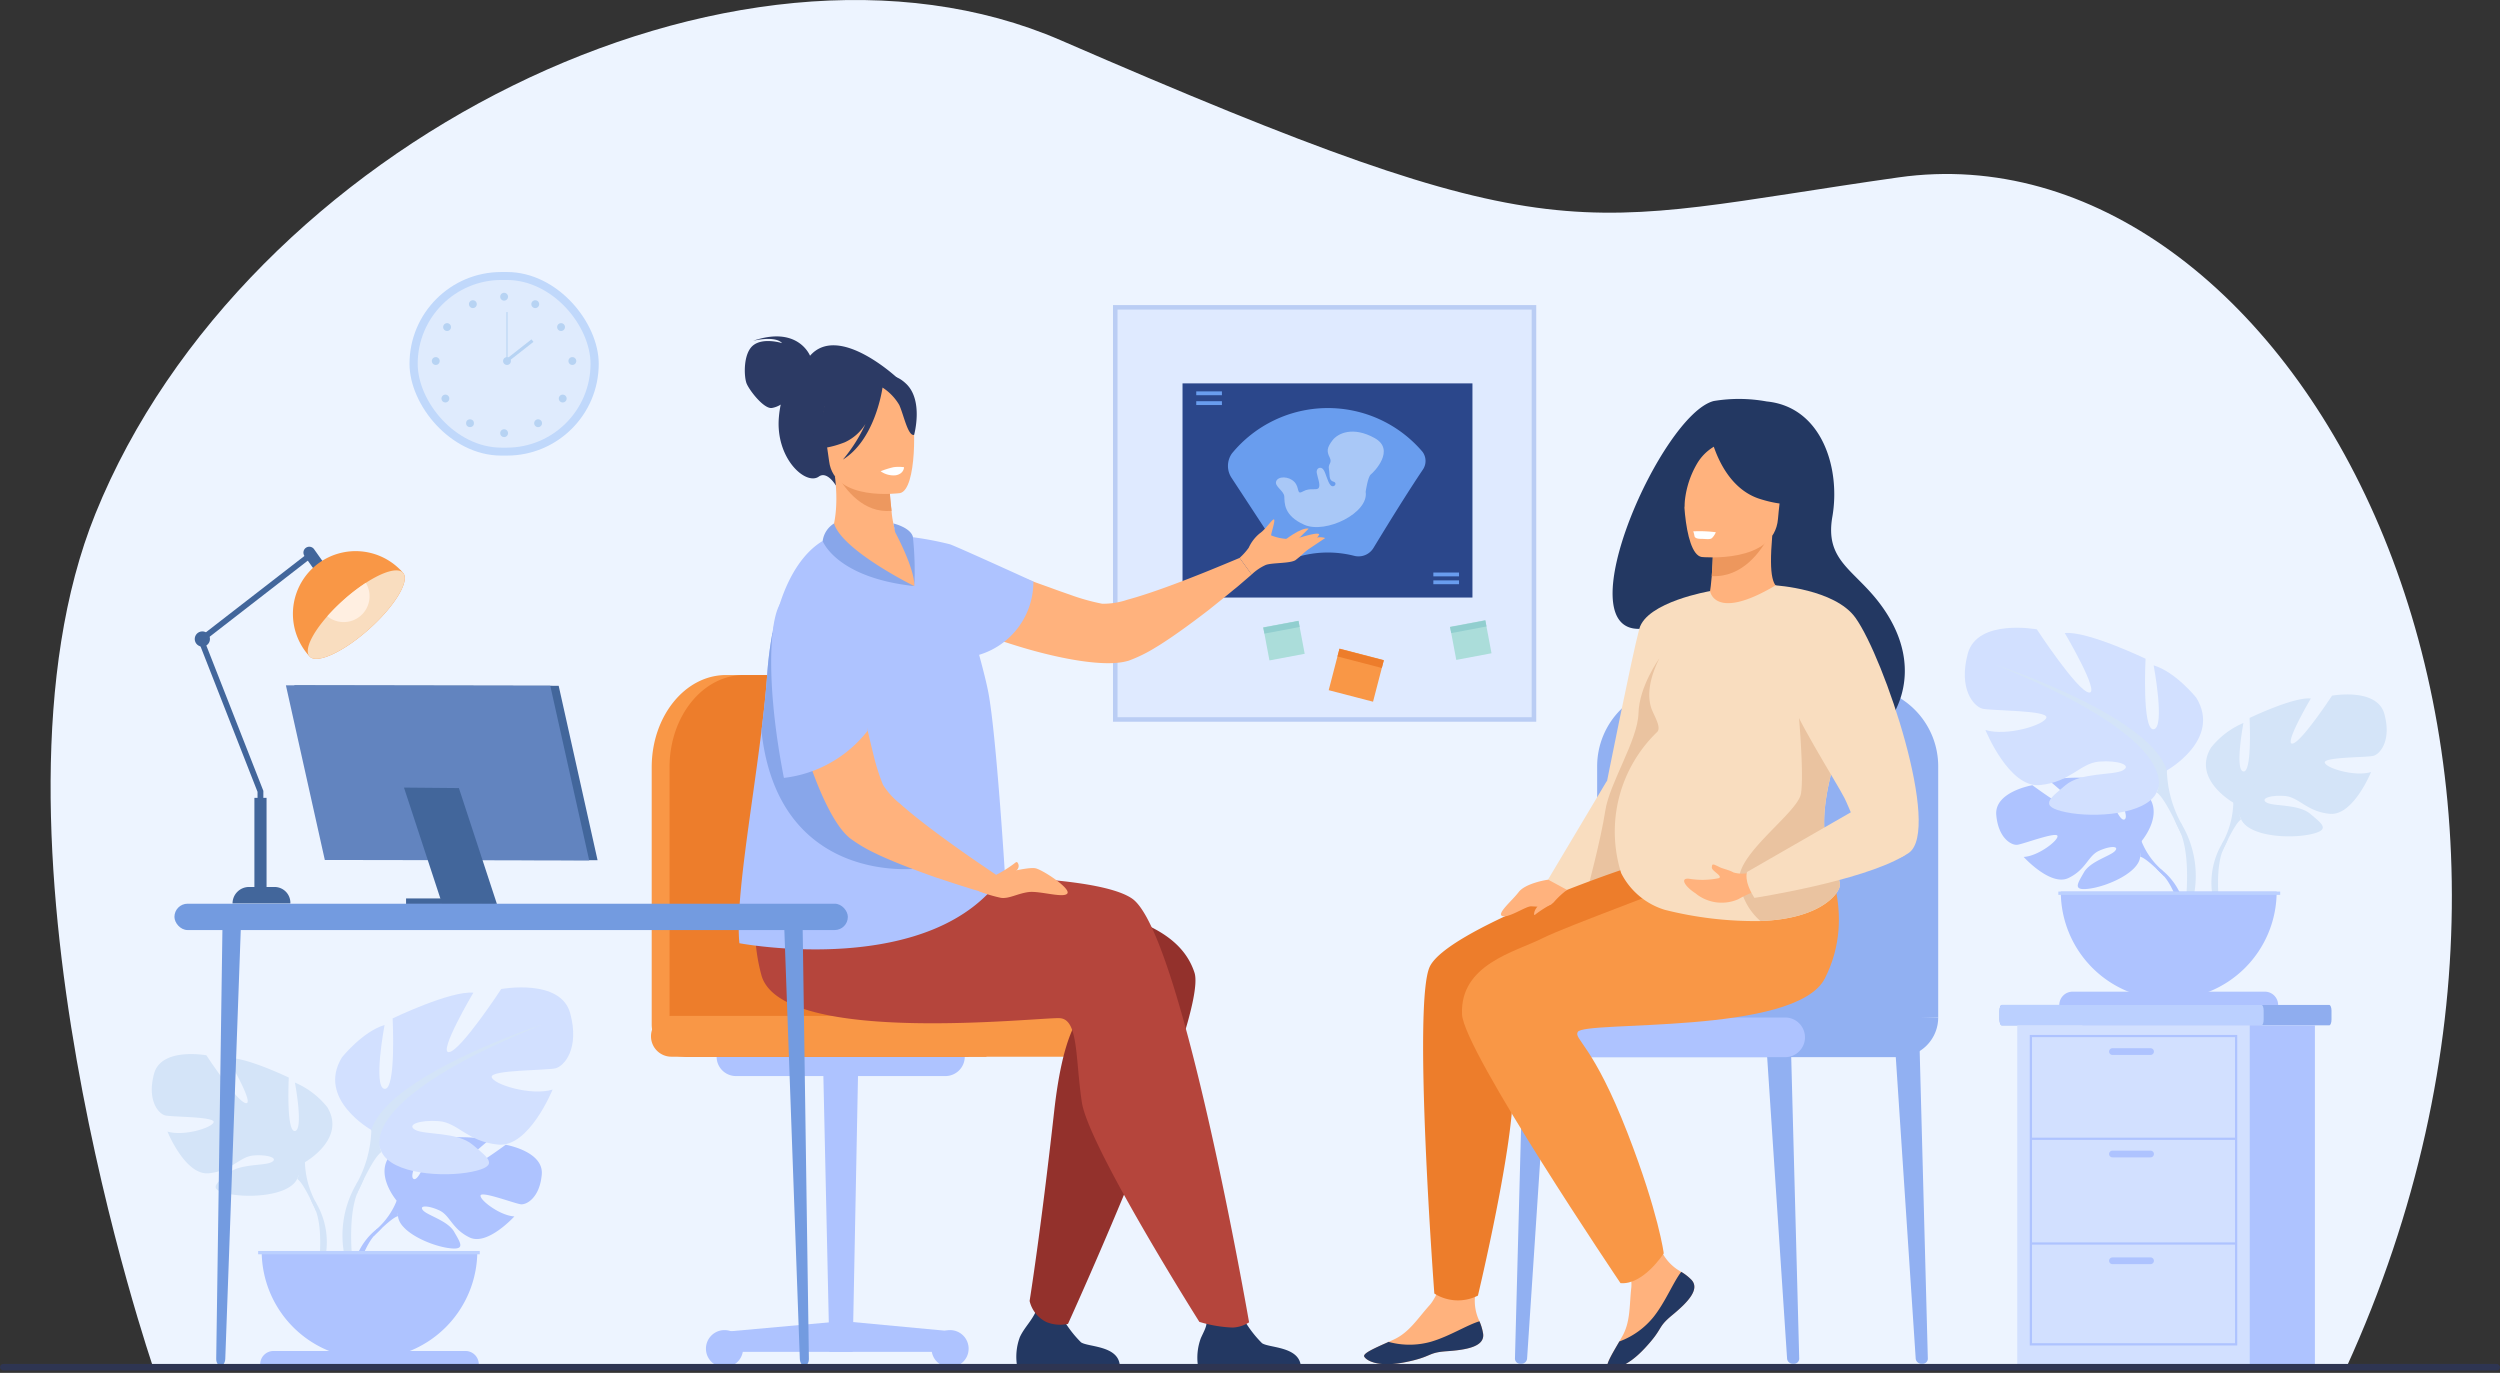 <svg xmlns="http://www.w3.org/2000/svg" width="291.691" height="160.185" viewBox="0 0 291.691 160.185">
  <rect x="0" y="0" width="291.691" height="160.185" fill="#333333" stroke="none"/>
  <g id="Group_56" data-name="Group 56" transform="translate(-141.578 -165.517)">
    <path id="Path_4" data-name="Path 4" d="M213.7,325.282s-21.732-62.953-6.818-99.825c17.441-43.118,74.839-71.661,112.65-55.235,59.105,25.677,59.232,21.44,97.751,15.989,44.985-6.366,85.76,65.41,52.215,138.889Z" transform="translate(-54.172 0)" fill="#edf4ff"/>
    <g id="Group_2" data-name="Group 2" transform="translate(271.438 201.113)" opacity="0.5">
      <rect id="Rectangle_7" data-name="Rectangle 7" width="48.851" height="48.084" transform="translate(0.266 0.266)" fill="#d2e0ff"/>
      <g id="Group_1" data-name="Group 1" transform="translate(0 0)">
        <path id="Path_5" data-name="Path 5" d="M1512.053,576.256h-49.383V527.641h49.383Zm-48.851-.531h48.32V528.172H1463.2Z" transform="translate(-1462.671 -527.641)" fill="#88a6ea"/>
      </g>
    </g>
    <g id="Group_3" data-name="Group 3" transform="translate(279.551 210.248)">
      <rect id="Rectangle_8" data-name="Rectangle 8" width="33.827" height="24.988" transform="translate(33.827 24.988) rotate(180)" fill="#2b478b"/>
      <path id="Path_6" data-name="Path 6" d="M1599.519,658l5.519,8.42a1.988,1.988,0,0,0,2.234.806,12.451,12.451,0,0,1,6.557-.115,2.035,2.035,0,0,0,2.253-.909c1.952-3.216,4.094-6.663,5.778-9.164a1.79,1.79,0,0,0-.057-2.069,14.489,14.489,0,0,0-22.233.2A2.519,2.519,0,0,0,1599.519,658Z" transform="translate(-1593.808 -646.992)" fill="#699dee"/>
      <rect id="Rectangle_9" data-name="Rectangle 9" width="2.996" height="0.446" transform="translate(32.261 23.431) rotate(180)" fill="#699dee"/>
      <rect id="Rectangle_10" data-name="Rectangle 10" width="2.996" height="0.446" transform="translate(32.261 22.517) rotate(180)" fill="#699dee"/>
      <rect id="Rectangle_11" data-name="Rectangle 11" width="2.996" height="0.446" transform="translate(4.597 1.38) rotate(180)" fill="#699dee"/>
      <rect id="Rectangle_12" data-name="Rectangle 12" width="2.996" height="0.446" transform="translate(4.597 2.527) rotate(180)" fill="#699dee"/>
      <path id="Path_7" data-name="Path 7" d="M1666.554,684.852s.248-1.754.6-2.023,2.931-2.872.445-4.25-4.256-.6-4.919.271-.675,1.281-.33,1.975-.206.726-.082,1.363-.058,1.311.512,1.471.066.806-.306.434-.549-1.431-.859-1.844-.852-.15-.77.373.458,1.4.24,1.763-1.016-.055-1.828.415-.361-.411-1.019-1.1-1.891-.686-2.121-.081.9,1.1.946,1.777-.136,2.219,2.346,3.308S1666.947,687.315,1666.554,684.852Z" transform="translate(-1645.187 -672.2)" fill="#ebf4ff" opacity="0.5"/>
    </g>
    <g id="Group_8" data-name="Group 8" transform="translate(374.876 282.771)">
      <path id="Path_8" data-name="Path 8" d="M2514.963,1359.027v1.047c0,.367.119.666.263.666h38.208c.145,0,.263-.3.263-.666v-1.047c0-.366-.119-.666-.263-.666h-38.208C2515.082,1358.361,2514.963,1358.661,2514.963,1359.027Z" transform="translate(-2514.963 -1358.361)" fill="#8fadef"/>
      <path id="Path_9" data-name="Path 9" d="M2514.963,1359.027v1.047c0,.367.109.666.242.666h30.333c.133,0,.242-.3.242-.666v-1.047c0-.366-.109-.666-.242-.666H2515.2C2515.072,1358.361,2514.963,1358.661,2514.963,1359.027Z" transform="translate(-2514.963 -1358.361)" fill="#bbd0ff"/>
      <rect id="Rectangle_13" data-name="Rectangle 13" width="27.125" height="39.537" transform="translate(36.796 41.916) rotate(180)" fill="#aec3ff"/>
      <rect id="Rectangle_14" data-name="Rectangle 14" width="27.125" height="39.537" transform="translate(29.194 41.916) rotate(180)" fill="#d2e0ff"/>
      <g id="Group_7" data-name="Group 7" transform="translate(3.526 3.496)">
        <g id="Group_4" data-name="Group 4">
          <path id="Path_10" data-name="Path 10" d="M2550.835,1393.927h24.21v36.237h-24.21Zm23.949.261H2551.1V1429.9h23.688Z" transform="translate(-2550.835 -1393.927)" fill="#aec3ff"/>
        </g>
        <g id="Group_5" data-name="Group 5" transform="translate(0.131 11.987)">
          <rect id="Rectangle_15" data-name="Rectangle 15" width="23.949" height="0.261" fill="#aec3ff"/>
        </g>
        <g id="Group_6" data-name="Group 6" transform="translate(0.131 24.208)">
          <rect id="Rectangle_16" data-name="Rectangle 16" width="23.949" height="0.261" fill="#aec3ff"/>
        </g>
        <path id="Path_11" data-name="Path 11" d="M2645.42,1410.507h4.444a.393.393,0,0,0,.392-.392h0a.393.393,0,0,0-.392-.392h-4.444a.393.393,0,0,0-.392.392h0A.393.393,0,0,0,2645.42,1410.507Z" transform="translate(-2635.769 -1408.17)" fill="#aec3ff"/>
        <path id="Path_12" data-name="Path 12" d="M2645.42,1532.086h4.444a.393.393,0,0,0,.392-.392h0a.393.393,0,0,0-.392-.392h-4.444a.393.393,0,0,0-.392.392h0A.393.393,0,0,0,2645.42,1532.086Z" transform="translate(-2635.769 -1517.798)" fill="#aec3ff"/>
        <path id="Path_13" data-name="Path 13" d="M2645.42,1658.822h4.444a.393.393,0,0,0,.392-.392h0a.393.393,0,0,0-.392-.392h-4.444a.393.393,0,0,0-.392.392h0A.393.393,0,0,0,2645.42,1658.822Z" transform="translate(-2635.769 -1632.076)" fill="#aec3ff"/>
      </g>
    </g>
    <g id="Group_15" data-name="Group 15" transform="translate(370.821 238.758)">
      <g id="Group_10" data-name="Group 10" transform="translate(3.666 17.495)">
        <path id="Path_14" data-name="Path 14" d="M2527.959,1096s3.066-3.576.189-5.848a8.161,8.161,0,0,0-3.814-1.169s2.427,4.071,1.642,4.476-2.378-4.731-2.378-4.731-4.782-.464-6.32.276c0,0,4.087,3.345,3.227,3.544s-5.276-3.084-5.276-3.084-4.45.757-4.213,3.472,1.771,3.553,2.445,3.481,4.616-1.577,4.7-1.025-2.287,2.357-3.949,2.441c0,0,3.137,3.46,5.223,2.462s2.263-2.582,3.563-3.175,2.409-.592,1.873.013-2.889,1.194-3.632,2.509-1.41,2.2.747,1.877,5.664-1.9,5.818-3.711Z" transform="translate(-2511.007 -1088.585)" fill="#aec3ff"/>
        <g id="Group_9" data-name="Group 9" transform="translate(2.196 4.404)">
          <path id="Path_15" data-name="Path 15" d="M2533.346,1133.407s12.087-.466,14.757,2.991a8.738,8.738,0,0,0,2.407,3.378l.283.772s-2.095-2.208-2.844-2.342C2547.948,1138.206,2549.12,1133.923,2533.346,1133.407Z" transform="translate(-2533.346 -1133.386)" fill="#aec3ff"/>
          <path id="Path_16" data-name="Path 16" d="M2701.691,1195.6a7.59,7.59,0,0,1,2.775,5.347l-.471.042s-.829-3.545-2.326-4.931S2701.691,1195.6,2701.691,1195.6Z" transform="translate(-2684.528 -1189.211)" fill="#aec3ff"/>
        </g>
      </g>
      <g id="Group_12" data-name="Group 12" transform="translate(28.131 7.784)">
        <path id="Path_17" data-name="Path 17" d="M2763.1,1002.43s-4.876-2.731-2.6-6.437a9.683,9.683,0,0,1,3.771-2.861s-1.041,5.527,0,5.657.715-6.242.715-6.242,5.136-2.471,7.152-2.276c0,0-3.186,5.4-2.146,5.267s4.616-5.592,4.616-5.592,5.267-.975,6.112,2.146-.52,4.682-1.3,4.877-5.787.13-5.657.78,3.511,1.69,5.4,1.105c0,0-2.081,5.137-4.812,4.876s-3.576-1.951-5.267-2.081-2.926.325-2.081.78,3.706.149,5.072,1.31,2.471,1.876-.065,2.4-7.087.2-8-1.756Z" transform="translate(-2759.89 -989.802)" fill="#d4e4f8"/>
        <g id="Group_11" data-name="Group 11" transform="translate(0.63 3.265)">
          <path id="Path_18" data-name="Path 18" d="M2795.789,1023.02s-13.654,4.421-15.215,9.363a10.37,10.37,0,0,1-1.3,4.746v.975s1.43-3.316,2.211-3.771C2781.485,1034.333,2778.429,1030.042,2795.789,1023.02Z" transform="translate(-2777.999 -1023.02)" fill="#d4e4f8"/>
          <path id="Path_19" data-name="Path 19" d="M2767.577,1160.99a9.005,9.005,0,0,0-.905,7.09l.542-.145s-.526-4.287.576-6.444S2767.577,1160.99,2767.577,1160.99Z" transform="translate(-2766.302 -1146.88)" fill="#d4e4f8"/>
        </g>
      </g>
      <g id="Group_14" data-name="Group 14" transform="translate(0 0)">
        <path id="Path_20" data-name="Path 20" d="M2497.287,927.256s6.428-3.6,3.429-8.485c0,0-2.4-3-4.971-3.771,0,0,1.371,7.285,0,7.457s-.943-8.228-.943-8.228-6.771-3.257-9.428-3c0,0,4.2,7.114,2.828,6.942s-6.085-7.371-6.085-7.371-6.942-1.286-8.056,2.828.686,6.171,1.714,6.428,7.628.171,7.457,1.029-4.628,2.228-7.114,1.457c0,0,2.743,6.771,6.343,6.428s4.714-2.571,6.942-2.743,3.857.429,2.743,1.028-4.885.2-6.685,1.727-3.257,2.473.086,3.159,9.342.257,10.542-2.314Z" transform="translate(-2473.708 -910.61)" fill="#d2e0ff"/>
        <g id="Group_13" data-name="Group 13" transform="translate(3.523 4.304)">
          <path id="Path_21" data-name="Path 21" d="M2509.547,954.4s18,5.828,20.056,12.342a13.674,13.674,0,0,0,1.714,6.257v1.286s-1.885-4.371-2.914-4.971C2528.4,969.311,2532.431,963.654,2509.547,954.4Z" transform="translate(-2509.547 -954.398)" fill="#d4e4f8"/>
          <path id="Path_22" data-name="Path 22" d="M2723.129,1136.267a11.873,11.873,0,0,1,1.193,9.346l-.714-.192s.693-5.651-.759-8.494S2723.129,1136.267,2723.129,1136.267Z" transform="translate(-2701.359 -1117.668)" fill="#d4e4f8"/>
        </g>
      </g>
      <path id="Path_23" data-name="Path 23" d="M2600.276,1236.373a12.592,12.592,0,0,1-12.592-12.592h25.184A12.592,12.592,0,0,1,2600.276,1236.373Z" transform="translate(-2576.48 -1192.997)" fill="#aec3ff"/>
      <path id="Path_24" data-name="Path 24" d="M2585.915,1344.147h25.531a1.553,1.553,0,0,0-1.553-1.553h-22.425a1.553,1.553,0,0,0-1.553,1.553Z" transform="translate(-2574.885 -1300.131)" fill="#aec3ff"/>
      <rect id="Rectangle_17" data-name="Rectangle 17" width="25.884" height="0.386" transform="translate(36.801 31.17) rotate(180)" fill="#bbd0ff"/>
    </g>
    <g id="Group_22" data-name="Group 22" transform="translate(159.287 280.726)">
      <g id="Group_17" data-name="Group 17" transform="translate(23.4 17.477)">
        <path id="Path_25" data-name="Path 25" d="M599.436,1522.751s-3.062-3.573-.189-5.842a8.152,8.152,0,0,1,3.811-1.167s-2.425,4.067-1.641,4.471,2.376-4.726,2.376-4.726,4.777-.463,6.313.276c0,0-4.083,3.342-3.223,3.541s5.271-3.081,5.271-3.081,4.446.757,4.209,3.469-1.769,3.549-2.442,3.477-4.612-1.575-4.7-1.024,2.285,2.354,3.945,2.439c0,0-3.134,3.457-5.217,2.459s-2.261-2.579-3.559-3.172-2.407-.592-1.871.013,2.886,1.193,3.629,2.506,1.409,2.2-.746,1.875-5.658-1.9-5.812-3.707Z" transform="translate(-594.26 -1515.343)" fill="#aec3ff"/>
        <g id="Group_16" data-name="Group 16" transform="translate(0 4.399)">
          <path id="Path_26" data-name="Path 26" d="M602.541,1560.118s-12.075-.465-14.741,2.988a8.732,8.732,0,0,1-2.4,3.375l-.283.771s2.092-2.206,2.841-2.34C587.954,1564.911,586.783,1560.633,602.541,1560.118Z" transform="translate(-582.624 -1560.097)" fill="#aec3ff"/>
          <path id="Path_27" data-name="Path 27" d="M562.565,1622.249a7.581,7.581,0,0,0-2.772,5.341l.47.042s.828-3.541,2.324-4.926S562.565,1622.249,562.565,1622.249Z" transform="translate(-559.793 -1615.866)" fill="#aec3ff"/>
        </g>
      </g>
      <g id="Group_19" data-name="Group 19" transform="translate(0 7.776)">
        <path id="Path_28" data-name="Path 28" d="M339.609,1429.276s4.872-2.728,2.6-6.43a9.673,9.673,0,0,0-3.767-2.858s1.039,5.521,0,5.651-.715-6.236-.715-6.236-5.131-2.468-7.145-2.273c0,0,3.183,5.391,2.143,5.261s-4.612-5.586-4.612-5.586-5.261-.974-6.106,2.144.52,4.677,1.3,4.871,5.781.13,5.651.78-3.507,1.689-5.391,1.1c0,0,2.078,5.131,4.807,4.871s3.572-1.949,5.261-2.079,2.923.325,2.079.78-3.7.149-5.066,1.308-2.468,1.874.065,2.394,7.08.195,7.989-1.754Z" transform="translate(-321.74 -1416.661)" fill="#d4e4f8"/>
        <g id="Group_18" data-name="Group 18" transform="translate(2.67 3.262)">
          <path id="Path_29" data-name="Path 29" d="M348.9,1449.845s13.64,4.417,15.2,9.353a10.362,10.362,0,0,0,1.3,4.742v.974s-1.429-3.313-2.208-3.767C363.19,1461.147,366.243,1456.86,348.9,1449.845Z" transform="translate(-348.9 -1449.845)" fill="#d4e4f8"/>
          <path id="Path_30" data-name="Path 30" d="M510.762,1587.673a9,9,0,0,1,.9,7.083l-.541-.146s.525-4.283-.575-6.437S510.762,1587.673,510.762,1587.673Z" transform="translate(-494.263 -1573.578)" fill="#d4e4f8"/>
        </g>
      </g>
      <g id="Group_21" data-name="Group 21" transform="translate(21.397)">
        <path id="Path_31" data-name="Path 31" d="M543.642,1354.18s-6.422-3.6-3.425-8.477c0,0,2.4-3,4.966-3.767,0,0-1.37,7.278,0,7.449s.942-8.22.942-8.22,6.764-3.254,9.418-3c0,0-4.2,7.107-2.826,6.935s6.079-7.363,6.079-7.363,6.935-1.284,8.048,2.826-.685,6.165-1.712,6.422-7.62.171-7.449,1.027,4.624,2.226,7.107,1.456c0,0-2.74,6.764-6.336,6.422s-4.709-2.569-6.935-2.74-3.853.428-2.74,1.027,4.88.2,6.678,1.725,3.254,2.47-.086,3.155-9.333.257-10.531-2.312Z" transform="translate(-539.421 -1337.55)" fill="#d2e0ff"/>
        <g id="Group_20" data-name="Group 20" transform="translate(0.83 4.3)">
          <path id="Path_32" data-name="Path 32" d="M586.695,1381.293s-17.98,5.822-20.035,12.329a13.66,13.66,0,0,1-1.712,6.25v1.284s1.884-4.367,2.911-4.966C567.858,1396.191,563.834,1390.54,586.695,1381.293Z" transform="translate(-563.268 -1381.293)" fill="#d4e4f8"/>
          <path id="Path_33" data-name="Path 33" d="M549.544,1562.977a11.859,11.859,0,0,0-1.192,9.336l.713-.192s-.693-5.646.758-8.485S549.544,1562.977,549.544,1562.977Z" transform="translate(-547.865 -1544.397)" fill="#d4e4f8"/>
        </g>
      </g>
      <path id="Path_34" data-name="Path 34" d="M464.779,1662.979a12.579,12.579,0,0,0,12.579-12.579H452.2A12.579,12.579,0,0,0,464.779,1662.979Z" transform="translate(-439.376 -1619.647)" fill="#aec3ff"/>
      <path id="Path_35" data-name="Path 35" d="M475.938,1770.643H450.433a1.552,1.552,0,0,1,1.552-1.552h22.4a1.552,1.552,0,0,1,1.552,1.552Z" transform="translate(-437.783 -1726.671)" fill="#aec3ff"/>
      <rect id="Rectangle_18" data-name="Rectangle 18" width="25.857" height="0.386" transform="translate(12.41 30.752)" fill="#bbd0ff"/>
    </g>
    <g id="Group_29" data-name="Group 29" transform="translate(189.358 197.255)">
      <rect id="Rectangle_19" data-name="Rectangle 19" width="22.078" height="21.419" rx="10.709" transform="translate(0 0)" fill="#c0d8fb"/>
      <rect id="Rectangle_20" data-name="Rectangle 20" width="20.165" height="19.563" rx="9.782" transform="translate(0.956 0.928)" fill="#dfebfd"/>
      <g id="Group_25" data-name="Group 25" transform="translate(2.607 2.425)">
        <g id="Group_23" data-name="Group 23" transform="translate(7.975)">
          <path id="Path_36" data-name="Path 36" d="M735.3,513.518a.457.457,0,1,1,.457.457A.457.457,0,0,1,735.3,513.518Z" transform="translate(-735.3 -513.061)" fill="#b7d3f3"/>
          <path id="Path_37" data-name="Path 37" d="M772.313,522.132a.457.457,0,1,1,.178.622A.457.457,0,0,1,772.313,522.132Z" transform="translate(-768.623 -521.028)" fill="#b7d3f3"/>
          <path id="Path_38" data-name="Path 38" d="M803.084,549.171a.457.457,0,1,1-.136.632A.457.457,0,0,1,803.084,549.171Z" transform="translate(-796.232 -545.556)" fill="#b7d3f3"/>
          <path id="Path_39" data-name="Path 39" d="M816.741,589.392a.457.457,0,1,1-.457.457A.457.457,0,0,1,816.741,589.392Z" transform="translate(-808.323 -581.889)" fill="#b7d3f3"/>
          <path id="Path_40" data-name="Path 40" d="M805.64,634.061a.457.457,0,1,1-.647,0A.457.457,0,0,1,805.64,634.061Z" transform="translate(-798.022 -622.046)" fill="#b7d3f3"/>
          <path id="Path_41" data-name="Path 41" d="M776.424,663.353a.457.457,0,1,1-.647,0A.457.457,0,0,1,776.424,663.353Z" transform="translate(-771.678 -648.459)" fill="#b7d3f3"/>
          <path id="Path_42" data-name="Path 42" d="M735.3,675.485a.457.457,0,1,1,.457.457A.457.457,0,0,1,735.3,675.485Z" transform="translate(-735.3 -659.107)" fill="#b7d3f3"/>
        </g>
        <g id="Group_24" data-name="Group 24" transform="translate(0 0.868)">
          <path id="Path_43" data-name="Path 43" d="M699.053,522.132a.457.457,0,1,0-.178.622A.457.457,0,0,0,699.053,522.132Z" transform="translate(-693.868 -521.896)" fill="#b7d3f3"/>
          <path id="Path_44" data-name="Path 44" d="M668.283,549.171a.457.457,0,1,0,.136.632A.457.457,0,0,0,668.283,549.171Z" transform="translate(-666.259 -546.424)" fill="#b7d3f3"/>
          <path id="Path_45" data-name="Path 45" d="M654.626,589.392a.457.457,0,1,0,.457.457A.457.457,0,0,0,654.626,589.392Z" transform="translate(-654.169 -582.757)" fill="#b7d3f3"/>
          <path id="Path_46" data-name="Path 46" d="M665.727,634.061a.457.457,0,1,0,.647,0A.457.457,0,0,0,665.727,634.061Z" transform="translate(-664.47 -622.915)" fill="#b7d3f3"/>
          <circle id="Ellipse_7" data-name="Ellipse 7" cx="0.457" cy="0.457" r="0.457" transform="translate(3.995 13.892)" fill="#b7d3f3"/>
        </g>
      </g>
      <g id="Group_28" data-name="Group 28" transform="translate(10.916 4.673)">
        <path id="Path_47" data-name="Path 47" d="M738.7,589.849a.457.457,0,1,1,.457.457A.457.457,0,0,1,738.7,589.849Z" transform="translate(-738.698 -584.136)" fill="#b7d3f3"/>
        <g id="Group_26" data-name="Group 26" transform="translate(0.395)">
          <rect id="Rectangle_21" data-name="Rectangle 21" width="0.125" height="5.713" fill="#b7d3f3"/>
        </g>
        <g id="Group_27" data-name="Group 27" transform="translate(0.284 3.18)">
          <rect id="Rectangle_22" data-name="Rectangle 22" width="3.851" height="0.375" transform="matrix(0.787, -0.617, 0.617, 0.787, 0, 2.378)" fill="#b7d3f3"/>
        </g>
      </g>
    </g>
    <g id="Group_30" data-name="Group 30" transform="translate(288.967 237.942)">
      <rect id="Rectangle_23" data-name="Rectangle 23" width="4.183" height="3.924" transform="matrix(0.983, -0.185, 0.185, 0.983, 0, 0.774)" fill="#abddda"/>
      <rect id="Rectangle_24" data-name="Rectangle 24" width="4.183" height="0.721" transform="matrix(0.983, -0.185, 0.185, 0.983, 0.004, 0.795)" fill="#91cecf"/>
    </g>
    <g id="Group_31" data-name="Group 31" transform="translate(310.765 237.882)">
      <rect id="Rectangle_25" data-name="Rectangle 25" width="4.183" height="3.924" transform="translate(0 0.774) rotate(-10.66)" fill="#abddda"/>
      <rect id="Rectangle_26" data-name="Rectangle 26" width="4.183" height="0.721" transform="translate(0.004 0.795) rotate(-10.659)" fill="#91cecf"/>
    </g>
    <g id="Group_32" data-name="Group 32" transform="translate(296.605 241.191)">
      <rect id="Rectangle_27" data-name="Rectangle 27" width="5.346" height="5.015" transform="translate(1.262 0) rotate(14.571)" fill="#f99746"/>
      <rect id="Rectangle_28" data-name="Rectangle 28" width="5.346" height="0.921" transform="translate(1.255 0.027) rotate(14.571)" fill="#ed7d2b"/>
    </g>
    <g id="Group_36" data-name="Group 36" transform="translate(317.184 245.587)">
      <g id="Group_33" data-name="Group 33" transform="translate(30.427 40.962)">
        <path id="Path_48" data-name="Path 48" d="M2240.776,1434.883h.062a.611.611,0,0,0,.651-.579l-.987-37.212-2.907-.3,2.479,37.51A.669.669,0,0,0,2240.776,1434.883Z" transform="translate(-2237.595 -1396.796)" fill="#91b0f2"/>
      </g>
      <g id="Group_34" data-name="Group 34" transform="translate(45.43 40.962)">
        <path id="Path_49" data-name="Path 49" d="M2393.4,1434.883h.062a.611.611,0,0,0,.651-.579l-.987-37.212-2.907-.3,2.479,37.51A.669.669,0,0,0,2393.4,1434.883Z" transform="translate(-2390.215 -1396.796)" fill="#91b0f2"/>
      </g>
      <g id="Group_35" data-name="Group 35" transform="translate(1.153 40.962)">
        <path id="Path_50" data-name="Path 50" d="M1940.49,1434.883h-.062a.611.611,0,0,1-.651-.579l.987-37.212,2.907-.3-2.479,37.51A.669.669,0,0,1,1940.49,1434.883Z" transform="translate(-1939.777 -1396.796)" fill="#91b0f2"/>
      </g>
      <path id="Path_51" data-name="Path 51" d="M2077.135,1018.727v-29.31a9.338,9.338,0,0,0-9.338-9.338h-21.117a9.338,9.338,0,0,0-9.338,9.338v30.43Z" transform="translate(-2026.598 -980.078)" fill="#91b0f2"/>
      <path id="Rectangle_29" data-name="Rectangle 29" d="M4.627,0h38.95a0,0,0,0,1,0,0V4.627a0,0,0,0,1,0,0H0a0,0,0,0,1,0,0v0A4.627,4.627,0,0,1,4.627,0Z" transform="translate(50.537 43.276) rotate(180)" fill="#91b0f2"/>
      <path id="Rectangle_30" data-name="Rectangle 30" d="M2.314,0H32.68a2.314,2.314,0,0,1,2.314,2.314v0A2.314,2.314,0,0,1,32.68,4.627H2.314A2.314,2.314,0,0,1,0,2.314v0A2.314,2.314,0,0,1,2.314,0Z" transform="translate(34.993 43.276) rotate(180)" fill="#aec3ff"/>
    </g>
    <g id="Group_37" data-name="Group 37" transform="translate(174.936 245.477)">
      <path id="Path_52" data-name="Path 52" d="M495.391,999.328l30.847.052L521.7,979.028l-30.847-.052Z" transform="translate(-489.874 -978.974)" fill="#42669b"/>
      <path id="Path_53" data-name="Path 53" d="M485.479,999.337l30.847.052-4.541-20.378-30.847-.052Z" transform="translate(-480.938 -978.959)" fill="#6284bf"/>
      <path id="Path_54" data-name="Path 54" d="M625.52,1113.854l6.408.059-4.436-13.522-6.408-.058Z" transform="translate(-607.308 -1088.401)" fill="#42669b"/>
      <rect id="Rectangle_31" data-name="Rectangle 31" width="10.358" height="0.645" transform="translate(24.378 25.511) rotate(180)" fill="#42669b"/>
    </g>
    <g id="Group_43" data-name="Group 43" transform="translate(164.118 229.308)">
      <g id="Group_41" data-name="Group 41">
        <g id="Group_39" data-name="Group 39">
          <g id="Group_38" data-name="Group 38" transform="translate(0.512 0.942)">
            <path id="Path_55" data-name="Path 55" d="M383.1,863.148h.671V851.6L376.9,834.084l12.254-9.5-.411-.53-12.651,9.8,7,17.862Z" transform="translate(-376.096 -824.058)" fill="#42669b"/>
          </g>
          <path id="Path_56" data-name="Path 56" d="M503.8,817.157h0a.684.684,0,0,0,.163-.954l-1.021-1.44a.684.684,0,0,0-.954-.163h0a.684.684,0,0,0-.162.954l1.021,1.44A.684.684,0,0,0,503.8,817.157Z" transform="translate(-488.837 -814.475)" fill="#42669b"/>
          <circle id="Ellipse_8" data-name="Ellipse 8" cx="0.888" cy="0.888" r="0.888" transform="translate(0 10.107) rotate(-13.335)" fill="#42669b"/>
        </g>
        <g id="Group_40" data-name="Group 40" transform="translate(4.591 29.299)">
          <path id="Rectangle_32" data-name="Rectangle 32" d="M0,0H6.75a0,0,0,0,1,0,0V0A1.922,1.922,0,0,1,4.829,1.922H1.847A1.847,1.847,0,0,1,0,.074V0A0,0,0,0,1,0,0Z" transform="translate(6.75 12.322) rotate(180)" fill="#42669b"/>
          <rect id="Rectangle_33" data-name="Rectangle 33" width="1.418" height="10.733" transform="translate(3.969 10.733) rotate(180)" fill="#42669b"/>
        </g>
      </g>
      <g id="Group_42" data-name="Group 42" transform="translate(11.577 0.451)">
        <path id="Path_57" data-name="Path 57" d="M490.522,831.259c.032.036.064.072.1.105l.007.008c.031.035.063.068.095.1.917.8,3.955-.63,6.894-3.259s4.694-5.489,4.006-6.488c-.029-.036-.058-.07-.09-.105l-.007-.008c-.03-.036-.062-.072-.094-.108a7.317,7.317,0,0,0-10.908,9.754Z" transform="translate(-488.659 -819.065)" fill="#f99746"/>
        <path id="Path_58" data-name="Path 58" d="M507.053,852.518l.007.007c.01.013.02.025.03.037a.586.586,0,0,0,.065.064c.916.795,3.955-.629,6.893-3.259s4.694-5.488,4.007-6.487a.808.808,0,0,0-.057-.072.213.213,0,0,0-.034-.034l-.007-.008c-.624-.59-2.318-.064-4.3,1.218A21.626,21.626,0,0,0,511.04,846a22.886,22.886,0,0,0-1.87,1.875C507.387,849.9,506.488,851.77,507.053,852.518Z" transform="translate(-505.094 -840.218)" fill="#f9ddbf"/>
        <path id="Path_59" data-name="Path 59" d="M530.127,861.258a3.016,3.016,0,0,0,4.491-3.894A21.631,21.631,0,0,0,532,859.383,22.9,22.9,0,0,0,530.127,861.258Z" transform="translate(-526.051 -853.599)" fill="#ffefe1"/>
      </g>
    </g>
    <g id="Group_50" data-name="Group 50" transform="translate(217.534 204.77)">
      <g id="Group_45" data-name="Group 45" transform="translate(0 39.508)">
        <g id="Group_44" data-name="Group 44" transform="translate(6.411 44.531)">
          <path id="Path_60" data-name="Path 60" d="M1121.841,1454.224h-2.706l-.759-34.438h4.134Z" transform="translate(-1104.725 -1419.786)" fill="#aec3ff"/>
          <path id="Path_61" data-name="Path 61" d="M1031.845,1737.222h-26.32v-2.377l13.415-1.21,12.905,1.21Z" transform="translate(-1002.968 -1702.784)" fill="#aec3ff"/>
          <path id="Path_62" data-name="Path 62" d="M979.513,1746.471a2.165,2.165,0,1,1,2.165,2.165A2.165,2.165,0,0,1,979.513,1746.471Z" transform="translate(-979.513 -1712.406)" fill="#aec3ff"/>
          <circle id="Ellipse_9" data-name="Ellipse 9" cx="2.165" cy="2.165" r="2.165" transform="translate(25.656 32.893) rotate(-22.5)" fill="#aec3ff"/>
          <path id="Path_63" data-name="Path 63" d="M1018.83,1422.045H994.4a2.259,2.259,0,0,1-2.259-2.259h28.952A2.259,2.259,0,0,1,1018.83,1422.045Z" transform="translate(-990.896 -1419.786)" fill="#aec3ff"/>
        </g>
        <path id="Path_64" data-name="Path 64" d="M918.891,1011.294a3.757,3.757,0,0,1-3.757-3.757V977.523c0-5.942,3.885-10.76,8.678-10.76h19.623c4.793,0,8.678,4.817,8.678,10.76v33.771Z" transform="translate(-915.051 -966.763)" fill="#f99746"/>
        <path id="Path_65" data-name="Path 65" d="M938.4,1011.294a2.06,2.06,0,0,1-2.06-2.06V977.523c0-5.942,3.885-10.76,8.678-10.76h19.623c4.793,0,8.678,4.817,8.678,10.76v33.771Z" transform="translate(-934.176 -966.763)" fill="#ed7d2b"/>
        <path id="Path_66" data-name="Path 66" d="M964,1376.109H916.675a2.381,2.381,0,0,1-2.381-2.381h0a2.381,2.381,0,0,1,2.381-2.381H964a2.381,2.381,0,0,1,2.381,2.381h0A2.381,2.381,0,0,1,964,1376.109Z" transform="translate(-914.294 -1331.577)" fill="#f99746"/>
      </g>
      <g id="Group_49" data-name="Group 49" transform="translate(10.23)">
        <path id="Path_67" data-name="Path 67" d="M1033.256,567.1c-.127-.3-1.612-3.476-6.653-1.742,0,0,2.558-.645,3.393.269,0,0-2.175-.691-3.368.255s-1.08,3.629-.789,4.414,2.01,3.017,2.953,2.9a2.813,2.813,0,0,0,1.043-.4,12.594,12.594,0,0,0-.212,1.449c-.425,4.836,3.147,8.035,4.659,6.952.97-.695,1.979,1.028,1.979,1.028l7.228-12.487S1036.6,563.255,1033.256,567.1Z" transform="translate(-1024.93 -564.845)" fill="#2c3a64"/>
        <path id="Path_68" data-name="Path 68" d="M1134.843,746.167c-6.846,3.06-11.992-7.74-11.545-7.85.684-.774,1.39-3.533.889-7.5l.355.024,5.953.441s.093,1.847.3,3.569a10.22,10.22,0,0,0,.564,2.683,5.644,5.644,0,0,0,1.364.329C1132.822,737.97,1136.669,745.352,1134.843,746.167Z" transform="translate(-1112.959 -714.5)" fill="#ffb27d"/>
        <path id="Path_69" data-name="Path 69" d="M1574.9,1727.42h-12a6.586,6.586,0,0,1,.339-3.216c.6-1.331.984-1.7.332-3.235.762.785,2.989,1.352,4.723,1.119a13.168,13.168,0,0,0,2.082,2.7C1571.162,1725.351,1574.657,1725.15,1574.9,1727.42Z" transform="translate(-1509.316 -1607.326)" fill="#233862"/>
        <path id="Path_70" data-name="Path 70" d="M1360,1721.582h-12a6.588,6.588,0,0,1,.339-3.216c.6-1.331,1.77-2.221,2.114-3.757.762.785,1.206,1.874,2.941,1.641a13.164,13.164,0,0,0,2.082,2.7C1356.261,1719.512,1359.757,1719.312,1360,1721.582Z" transform="translate(-1315.539 -1601.591)" fill="#233862"/>
        <g id="Group_46" data-name="Group 46" transform="translate(17.966 24.052)">
          <path id="Path_71" data-name="Path 71" d="M1241.621,811.319l1.4,1.94s-.611.526-1.586,1.362c-.295.248-.473.383-.473.383-.788.661-1.756,1.43-2.809,2.273l-.012.015c-1.836,1.413-3.926,2.968-5.824,4.169q-.258.16-.509.311a17.274,17.274,0,0,1-3.078,1.519,2.249,2.249,0,0,1-.3.084c-2.517.677-7.6-.205-12.579-1.726-.688-.208-1.366-.431-2.029-.643a49.245,49.245,0,0,1-6.621-2.705,19.429,19.429,0,0,1-2.844-1.672,7.867,7.867,0,0,1-.726-.564c-4.044-3.312-2.142-6.527-1.374-6.532a16.431,16.431,0,0,1,3.862.641c2.453.662,5.475,1.713,8.437,2.807,1.628.6,3.244,1.206,4.761,1.737.908.339,1.773.643,2.571.918a24.918,24.918,0,0,0,3.686,1.031,8.735,8.735,0,0,0,2.951-.468c.347-.094.714-.2,1.094-.314,2.109-.64,4.641-1.579,6.841-2.453,1.083-.423,2.091-.837,2.926-1.183C1240.737,811.694,1241.621,811.319,1241.621,811.319Z" transform="translate(-1201.135 -809.531)" fill="#ffb27d"/>
        </g>
        <path id="Path_72" data-name="Path 72" d="M1043.3,1182.184s-2.692,8.39,3.315,12.369c8.048,5.332,30.363.787,32.91,3.511.645.69-1.306,1.039-2.406,10.9-1.582,14.18-2.864,22.112-2.864,22.112a3.659,3.659,0,0,0,1.965,2.458,4.227,4.227,0,0,0,2.514.21s16.39-35.986,14.758-40.978c-2.827-8.646-18.481-7.8-36.625-12.907C1045.79,1176.737,1043.3,1182.184,1043.3,1182.184Z" transform="translate(-1040.31 -1118.533)" fill="#93312c"/>
        <path id="Path_73" data-name="Path 73" d="M1047.111,1196.967c7.968-.737,29.71-1.112,34.412,2.119,5.787,3.976,13.653,49.444,13.653,49.444a3.857,3.857,0,0,1-1.92.61,15.183,15.183,0,0,1-3.881-.664s-12.929-20.478-13.706-25.6-.377-9.68-2.564-9.833-32.235,3.31-34.8-4.914a21.283,21.283,0,0,1,.4-12.639S1039.761,1197.647,1047.111,1196.967Z" transform="translate(-1035.624 -1133.498)" fill="#b5453c"/>
        <path id="Path_74" data-name="Path 74" d="M1046.417,816.287c.493,1.806.9,3.423,1.1,4.514.917,5.024,1.9,20.9,1.9,20.9-8.138,12.563-30.968,8.235-30.968,8.235-.5-4.762,1.413-15.354,2.574-24.779.285-2.31.524-4.548.673-6.614a41.593,41.593,0,0,1,.614-4.823c1.931-10.073,6.9-11.179,6.9-11.179,2.322,4.51,9.651,5.725,9.651,5.725a24.8,24.8,0,0,0-.731-5.772,38.169,38.169,0,0,1,4.9.9c1.044.383,9.72,4.34,9.72,4.34A8.892,8.892,0,0,1,1046.417,816.287Z" transform="translate(-1018.363 -779.137)" fill="#aec3ff"/>
        <path id="Path_75" data-name="Path 75" d="M1142.154,731.516s.091,1.846.3,3.569c-3.264.306-5.346-2.451-6.252-4.01Z" transform="translate(-1124.617 -714.735)" fill="#ed985f"/>
        <path id="Path_76" data-name="Path 76" d="M1128.061,633.98s-7.681,1.068-8.272-3.726-1.981-7.884,2.9-8.768,6.059.827,6.646,2.379S1130.043,633.579,1128.061,633.98Z" transform="translate(-1109.238 -615.7)" fill="#ffb27d"/>
        <path id="Path_77" data-name="Path 77" d="M1108.965,613.155c-1.366-1.3-2.226-.87-2.677-.375a5.419,5.419,0,0,0-6.782,1.952,9.226,9.226,0,0,1-2.334,5.776s1.509.7,4.641-.532a5.539,5.539,0,0,0,2.4-2.128,18.087,18.087,0,0,1-2.629,4.152c3.645-2.258,4.539-7.82,4.624-8.407a6.073,6.073,0,0,1,1.952,2.032c.533,1.174,1.013,3.666,1.735,3.491C1109.893,619.116,1111.013,615.1,1108.965,613.155Z" transform="translate(-1089.425 -607.628)" fill="#2c3a64"/>
        <path id="Path_78" data-name="Path 78" d="M1613,786.491a7.386,7.386,0,0,0,1.061-1.18,4.634,4.634,0,0,1,1.291-1.682c.743-.509,1.565-1.839,1.682-1.6s-.391,1.682-.352,1.839a5.9,5.9,0,0,0,2.9.381c.782-.224,2.739-.85,2.7-.459a12.081,12.081,0,0,1-2.778,2.974c-.665.391-2.661.274-3.443.548a5.781,5.781,0,0,0-1.659,1.125Z" transform="translate(-1554.553 -760.652)" fill="#ffb27d"/>
        <path id="Path_79" data-name="Path 79" d="M1665.2,794.291s2.035-1.643,2.921-1.435l-1.461,1.435Z" transform="translate(-1601.615 -770.427)" fill="#ffb27d"/>
        <path id="Path_80" data-name="Path 80" d="M1683.241,805.352l3.078-2.061a1.919,1.919,0,0,0-1.193,0C1684.5,803.507,1683.241,805.352,1683.241,805.352Z" transform="translate(-1617.885 -779.767)" fill="#ffb27d"/>
        <path id="Path_81" data-name="Path 81" d="M1063.049,944.068c-.131-.074-15.742,1.632-17.667-16.121.285-2.31.524-4.548.673-6.614a41.606,41.606,0,0,1,.614-4.823c1.405-.218,3.091,1.294,3.847,3.539C1052.071,924.669,1063.008,943.876,1063.049,944.068Z" transform="translate(-1042.726 -881.924)" fill="#88a6ea"/>
        <g id="Group_47" data-name="Group 47" transform="translate(5.28 28.604)">
          <path id="Path_82" data-name="Path 82" d="M1096.867,890.074,1096,892.3s-.774-.225-2.006-.587c-.369-.112-.579-.187-.579-.187-.984-.3-2.157-.692-3.436-1.115l-.019,0c-2.186-.769-4.629-1.673-6.671-2.609-.183-.086-.363-.172-.538-.257a17.291,17.291,0,0,1-2.952-1.752,2.25,2.25,0,0,1-.233-.2c-1.94-1.741-3.97-6.479-5.412-11.485-.2-.69-.384-1.38-.567-2.051a49.267,49.267,0,0,1-1.342-7.025,19.422,19.422,0,0,1-.149-3.295,7.8,7.8,0,0,1,.077-.916c.571-5.2,4.3-5.355,4.726-4.714a16.427,16.427,0,0,1,1.569,3.587c.783,2.417,1.55,5.524,2.247,8.6.388,1.689.758,3.377,1.14,4.938.211.945.428,1.837.632,2.656a24.915,24.915,0,0,0,1.145,3.652,8.73,8.73,0,0,0,2,2.219c.268.24.557.489.86.745,1.687,1.419,3.854,3.03,5.786,4.4.945.678,1.842,1.3,2.587,1.807C1096.071,889.538,1096.867,890.074,1096.867,890.074Z" transform="translate(-1072.078 -855.838)" fill="#ffb27d"/>
        </g>
        <g id="Group_48" data-name="Group 48" transform="translate(28.058 61.333)">
          <path id="Path_83" data-name="Path 83" d="M1305.607,1196.773s3.893-1.1,4.82-.844,4.1,2.361,3.657,2.932-3.245-.342-4.533-.169-2.284.808-3.211.671a16.309,16.309,0,0,1-2.541-.761Z" transform="translate(-1303.799 -1195.193)" fill="#ffb27d"/>
          <path id="Path_84" data-name="Path 84" d="M1322.193,1190.378a14.591,14.591,0,0,0,2.446-1.535.152.152,0,0,1,.237.027c.145.229.281.671-.387,1.11A3.592,3.592,0,0,1,1322.193,1190.378Z" transform="translate(-1320.385 -1188.798)" fill="#ffb27d"/>
        </g>
        <path id="Path_85" data-name="Path 85" d="M1062.819,840.9s-3.63,1.763-4.9,4.176-1.422,10.118.539,20.134a14.5,14.5,0,0,0,9.781-5.516S1066.806,839.456,1062.819,840.9Z" transform="translate(-1053.181 -813.701)" fill="#aec3ff"/>
        <path id="Path_86" data-name="Path 86" d="M1119.389,786.863a2.841,2.841,0,0,0-1.326,2.045s1.563,4.272,10.692,5.264C1128.755,794.172,1120.353,790.039,1119.389,786.863Z" transform="translate(-1108.263 -765.039)" fill="#88a6ea"/>
        <path id="Path_87" data-name="Path 87" d="M1202.235,787.879s2.3,4.231,2.237,6.292a37.087,37.087,0,0,0-.17-5.772c-.326-1.088-2.268-1.537-2.268-1.537Z" transform="translate(-1183.979 -765.039)" fill="#88a6ea"/>
        <path id="Path_88" data-name="Path 88" d="M1186.855,720.1a2.571,2.571,0,0,0,1.774.47c.965-.183.956-.939.956-.939a4.313,4.313,0,0,0-1.238,0A10.134,10.134,0,0,0,1186.855,720.1Z" transform="translate(-1170.293 -704.37)" fill="#fff"/>
      </g>
    </g>
    <g id="Group_53" data-name="Group 53" transform="translate(161.93 270.958)">
      <g id="Group_51" data-name="Group 51" transform="translate(4.875 1.733)">
        <path id="Path_89" data-name="Path 89" d="M398.759,1307.97h-.046c-.273,0-.493-.358-.487-.793l.738-50.962,2.174-.4-1.854,51.369C399.268,1307.624,399.038,1307.97,398.759,1307.97Z" transform="translate(-398.226 -1255.811)" fill="#739be0"/>
      </g>
      <g id="Group_52" data-name="Group 52" transform="translate(71.113 1.733)">
        <path id="Path_90" data-name="Path 90" d="M1074.456,1307.97h.046c.273,0,.493-.358.487-.793l-.738-50.962-2.174-.4,1.854,51.369C1073.946,1307.624,1074.177,1307.97,1074.456,1307.97Z" transform="translate(-1072.076 -1255.811)" fill="#739be0"/>
      </g>
      <rect id="Rectangle_34" data-name="Rectangle 34" width="78.572" height="3.075" rx="1.537" transform="translate(0 0)" fill="#739be0"/>
    </g>
    <g id="Group_55" data-name="Group 55" transform="translate(300.737 212.036)">
      <g id="Group_54" data-name="Group 54" transform="translate(0 0)">
        <path id="Path_91" data-name="Path 91" d="M2058.79,665.612c5.125,4.634,17.628,12.854,17.7,12.825,0,0,4,2.692,6.885,1.625,4.8-1.778,9.629-9.14,3.54-17.321-3.037-4.08-6.5-5.046-5.6-10.212.979-5.6-1.194-12.812-7.662-13.449a17.919,17.919,0,0,0-6.182-.051C2061.4,640.591,2050.217,665.768,2058.79,665.612Z" transform="translate(-2026.681 -638.758)" fill="#233862"/>
        <path id="Path_92" data-name="Path 92" d="M1774.632,1653.453c.163,1.462-1.87,1.857-4.229,2.02s-1.637.633-4.863,1.281-4.54-.213-4.783-.646c-.216-.384,1.278-1.02,2.868-1.736.2-.089.4-.182.6-.274,1.79-.828,2.772-2.466,4.151-3.994,1.306-1.447,2.485-6.023,2.485-6.023l4.381-1.023s-1.157,4.121-1.552,5.878a5.421,5.421,0,0,0,.509,3.046A5.752,5.752,0,0,1,1774.632,1653.453Z" transform="translate(-1760.736 -1544.337)" fill="#ffb27d"/>
        <path id="Path_93" data-name="Path 93" d="M2059.353,867.146s-7.394,1.249-8.254,4.4-3.955,18.722-3.955,18.722,3.363,5.326,5.084,3.606,4.38-17.644,4.38-17.644Z" transform="translate(-2018.99 -844.696)" fill="#f9ddbf"/>
        <path id="Path_94" data-name="Path 94" d="M1984.929,1092.93c.008,0-6.939,11.637-6.939,11.637s.155.563,2.019,1.13c0,0,8.034-1.07,11.426-6.238.839-1.278.625-5.152.625-5.152Z" transform="translate(-1956.634 -1048.286)" fill="#f9ddbf"/>
        <path id="Path_95" data-name="Path 95" d="M2034.031,947.221s-2.342,3.23-2.422,6.379-3.391,8.155-3.876,11.385-2.1,9.286-2.1,9.286l7.671,1.615,5.814-12.273,1.211-10.335Z" transform="translate(-1999.595 -916.9)" fill="#eac3a0"/>
        <path id="Path_96" data-name="Path 96" d="M1770.4,1737.328c-2.36.163-1.637.633-4.863,1.281s-4.54-.213-4.783-.646c-.216-.384,1.278-1.02,2.868-1.736l.025.027a9.22,9.22,0,0,0,4.9-.035c2.13-.622,4.176-1.941,5.644-2.383a5.755,5.755,0,0,1,.433,1.472C1774.8,1736.771,1772.762,1737.166,1770.4,1737.328Z" transform="translate(-1760.736 -1626.192)" fill="#233862"/>
        <path id="Path_97" data-name="Path 97" d="M2059.2,1603.984c.983,1.095-.44,2.6-2.265,4.1s-.963,1.467-3.209,3.871-3.817,2.468-4.266,2.257c-.4-.187.446-1.572,1.323-3.081.111-.189.22-.381.329-.572.974-1.715.82-3.619,1.052-5.664.22-1.937-1.483-6.345-1.483-6.345l2.968-3.381s1.456,4.024,2.157,5.684a5.42,5.42,0,0,0,2.186,2.181A5.752,5.752,0,0,1,2059.2,1603.984Z" transform="translate(-2020.991 -1501.159)" fill="#ffb27d"/>
        <path id="Path_98" data-name="Path 98" d="M2056.939,1680.235c-1.825,1.505-.963,1.467-3.209,3.871s-3.817,2.468-4.266,2.257c-.4-.187.446-1.573,1.323-3.081l.036.007a9.22,9.22,0,0,0,3.969-2.882c1.371-1.745,2.267-4.009,3.2-5.222a5.752,5.752,0,0,1,1.208.946C2060.187,1677.226,2058.764,1678.73,2056.939,1680.235Z" transform="translate(-2020.991 -1573.308)" fill="#233862"/>
        <path id="Path_99" data-name="Path 99" d="M1859.066,1169.829s-.807,1.453-3.553,2.261-21.882,7.55-23.941,11.789c-2.029,4.178.525,38.152.525,38.152a5.148,5.148,0,0,0,5.087.242s4.32-18.046,4.078-24.466-.121-10.537-.121-10.537,28.22-3.633,29.916-7.146-2.059-9.568-2.059-9.568Z" transform="translate(-1823.903 -1117.626)" fill="#ed7d2b"/>
        <path id="Path_100" data-name="Path 100" d="M1918.788,1161.644s4.373,7.419.436,15.11c-3.4,6.638-28.051,4.881-28.826,6.237-.484.848,1.817,1.514,5.814,11.809,3.638,9.37,4.219,14.029,4.219,14.029s-2.382,3.714-5.047,3.472c0,0-18.314-27.132-18.49-31.37-.242-5.814,6.177-7.267,9.326-8.842s15.947-6.1,17.4-7.065.727-4.643.727-4.643Z" transform="translate(-1865.47 -1109.109)" fill="#f99746"/>
        <path id="Path_101" data-name="Path 101" d="M2165.994,809.324c-.03.011,2.659,1.756,4.819,1.351,2.031-.379,3.96-3.043,3.933-3.051-.828-.236-1.395-1.219-.969-6.186l-.386.044-6.5.742s-.02,2.025-.171,3.922C2166.593,807.739,2166.372,809.184,2165.994,809.324Z" transform="translate(-2126.157 -785.448)" fill="#ffb27d"/>
        <path id="Path_102" data-name="Path 102" d="M2173.542,802.626s-.02,2.025-.17,3.922c3.587.193,5.747-2.918,6.671-4.664Z" transform="translate(-2132.811 -785.849)" fill="#ed975d"/>
        <path id="Path_103" data-name="Path 103" d="M2142.142,697.5s8.457.834,8.9-4.441,1.825-8.719-3.556-9.475-6.6,1.17-7.173,2.895S2139.954,697.152,2142.142,697.5Z" transform="translate(-2102.753 -679.03)" fill="#ffb27d"/>
        <path id="Path_104" data-name="Path 104" d="M2170.669,669s1.065,6.444,5.882,7.973c3.514,1.115,5.105.38,5.105.38a14.322,14.322,0,0,1-2.293-5.361,2.578,2.578,0,0,0-1.72-1.968C2175.146,669.207,2172.121,666.961,2170.669,669Z" transform="translate(-2130.374 -665.278)" fill="#233862"/>
        <path id="Path_105" data-name="Path 105" d="M2140.881,677.1a5.6,5.6,0,0,0-3.006,2.412,10.794,10.794,0,0,0-1.513,5.211s-1.48-5.964.678-8.183C2139.329,674.186,2140.881,677.1,2140.881,677.1Z" transform="translate(-2098.992 -671.997)" fill="#233862"/>
        <path id="Path_106" data-name="Path 106" d="M2084.881,895.3c.035.74-1.914,3.93-9.275,4.2a43.087,43.087,0,0,1-11.154-1.31,8.459,8.459,0,0,1-5.087-4.279,16.128,16.128,0,0,1,4.2-16.472c.554-.572-.471-2.034-.727-2.907-1.574-5.39,6.9-13.523,6.9-13.523s.507,3.56,7.627-.665c.252-.15,3.056,4,5.754,9.118s2.281,6.575,1.558,9.412c-.077.3-.156.612-.236.946-.153.642-.242,1.24-.388,1.776C2081.429,891.242,2084.76,892.756,2084.881,895.3Z" transform="translate(-2029.37 -838.554)" fill="#f9ddbf"/>
        <path id="Path_107" data-name="Path 107" d="M1928.674,1209.72c-.2,0-2.688.428-3.457,1.441s-2.633,2.552-1.9,2.8,2.714-1.134,3.322-1.134,2.066.243,2.714-.527a9.837,9.837,0,0,1,1.505-1.395Z" transform="translate(-1907.182 -1153.596)" fill="#ffb27d"/>
        <path id="Path_108" data-name="Path 108" d="M1964.612,1236.584a14.3,14.3,0,0,0-1.914,1.215c-.258.3-.2-.3.03-.638s.5-.775.5-.775Z" transform="translate(-1942.693 -1177.641)" fill="#ffb27d"/>
        <path id="Path_109" data-name="Path 109" d="M2208.408,1039.688a7.348,7.348,0,0,1-2.473-4.863c-.061-3.149,6.843-7.812,7.207-9.992s-.242-9.023-.242-9.023l4.576,3.251c-.077.3-.156.612-.236.946-.153.642-.242,1.24-.388,1.776-2.62,9.652.711,11.166.832,13.709C2217.718,1036.232,2215.769,1039.422,2208.408,1039.688Z" transform="translate(-2162.172 -978.747)" fill="#eac3a0"/>
        <path id="Path_110" data-name="Path 110" d="M2249,860.331s6.925.427,9.323,3.77c3.375,4.707,10.07,24.767,6.233,27.442-4.321,3.013-6.289-3.952-7.5-6.384-.851-1.7-6.348-10.369-6.348-11.968S2249,860.331,2249,860.331Z" transform="translate(-2201.001 -838.551)" fill="#f9ddbf"/>
        <path id="Path_111" data-name="Path 111" d="M2149.7,1194.55a11.455,11.455,0,0,0-2.743,1.15,4.823,4.823,0,0,1-5.021-.7c-1.232-.793-1.836-1.816-.708-1.683a9.386,9.386,0,0,0,3.464-.073c.476-.256-.849-.829-.829-1.244.025-.5.129-.416.939-.025.378.183,1.086.317,1.6.61a3.573,3.573,0,0,0,1.757.049Z" transform="translate(-2103.291 -1137.305)" fill="#ffb27d"/>
        <path id="Path_112" data-name="Path 112" d="M2230.969,1105.01l-16.32,9.384s-.448.972.854,3.026c0,0,12.4-1.9,17.458-4.911C2233.729,1112.052,2230.969,1105.01,2230.969,1105.01Z" transform="translate(-2169.963 -1059.178)" fill="#f9ddbf"/>
      </g>
      <path id="Path_113" data-name="Path 113" d="M2151.416,795.8a2.946,2.946,0,0,1,.136.515c.03.227.242.363.787.363s.984.106,1.242-.076a1.979,1.979,0,0,0,.469-.7A15.317,15.317,0,0,0,2151.416,795.8Z" transform="translate(-2113.013 -780.324)" fill="#fff"/>
    </g>
    <rect id="Rectangle_35" data-name="Rectangle 35" width="291.691" height="0.763" rx="0.381" transform="translate(141.578 324.659)" fill="#2e3552"/>
  </g>
</svg>
